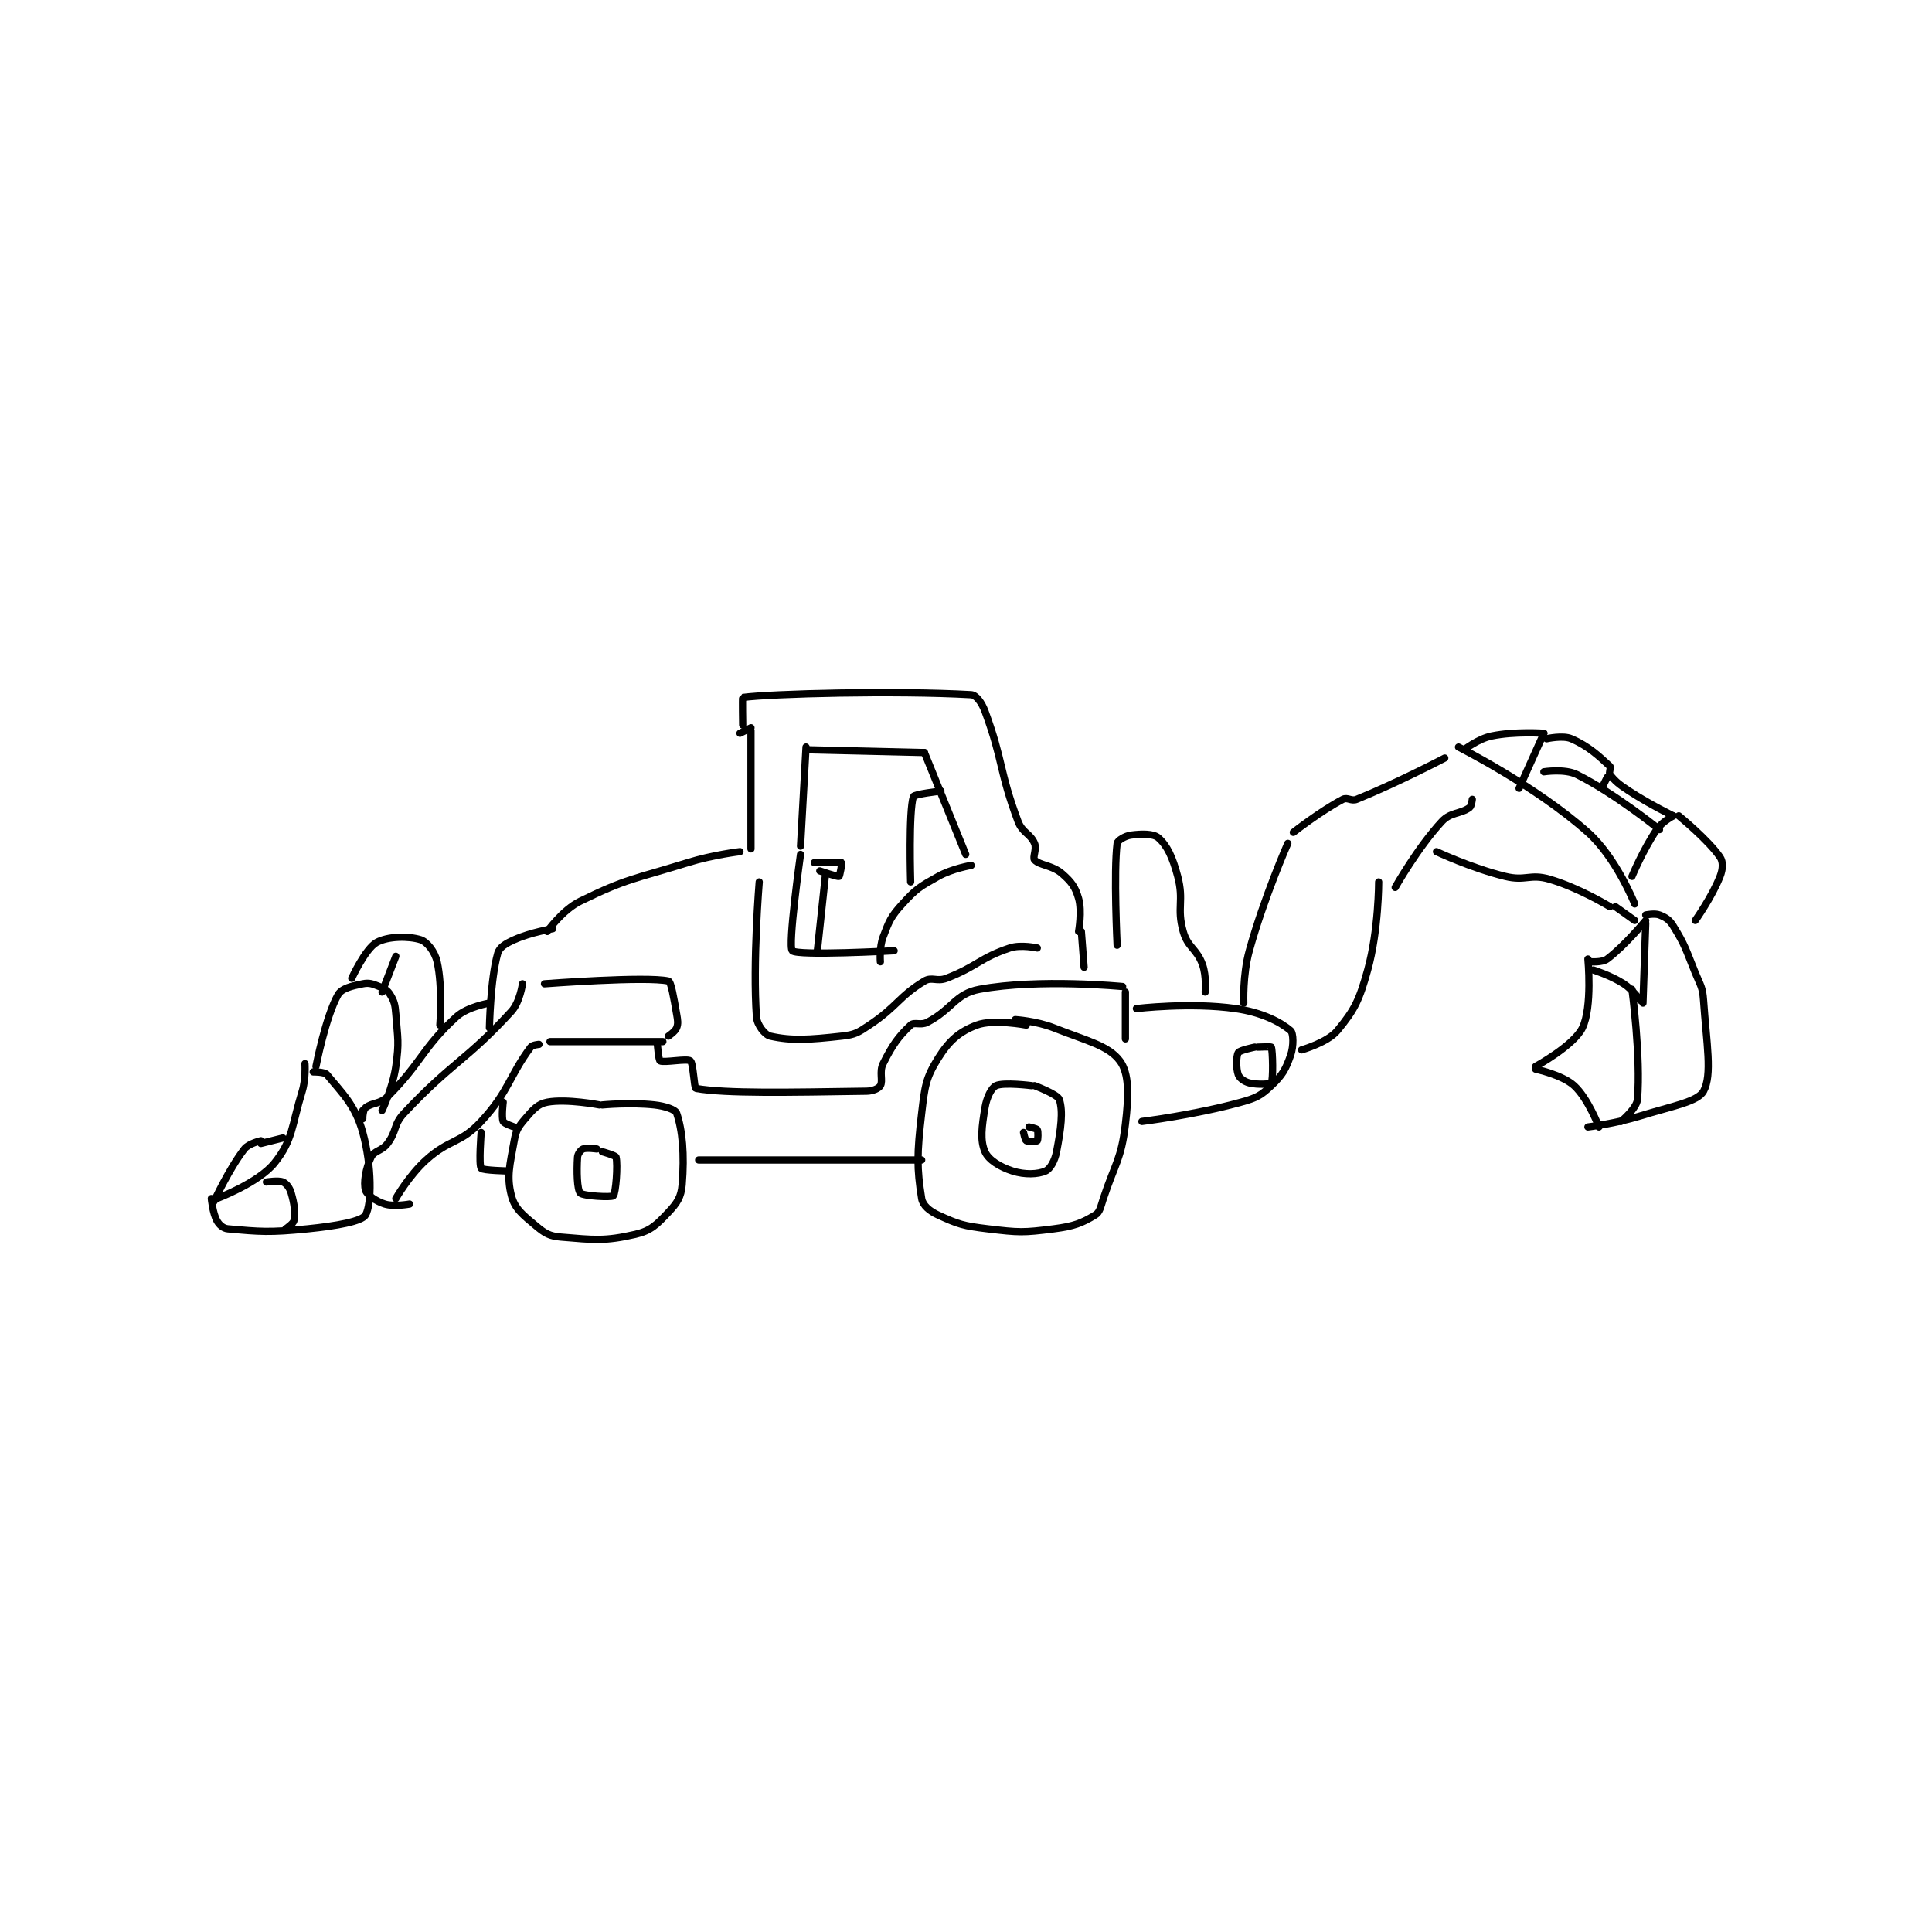 <?xml version="1.0" encoding="utf-8"?>
<!DOCTYPE svg PUBLIC "-//W3C//DTD SVG 1.1//EN" "http://www.w3.org/Graphics/SVG/1.1/DTD/svg11.dtd">
<svg viewBox="0 0 800 800" preserveAspectRatio="xMinYMin meet" xmlns="http://www.w3.org/2000/svg" version="1.1">
<g fill="none" stroke="black" stroke-linecap="round" stroke-linejoin="round" stroke-width="2.631">
<g transform="translate(87.52,287.667) scale(1.14) translate(-72,-241.133)">
<path id="0" d="M213 390.133 C213 390.133 201.103 387.818 194 389.133 C190.561 389.77 188.85 391.808 186 395.133 C183.467 398.089 182.692 399.26 182 403.133 C180.398 412.103 179.19 416.118 181 423.133 C182.222 427.868 185.198 430.131 190 434.133 C193.26 436.85 194.826 437.786 199 438.133 C211.039 439.137 214.915 439.691 226 437.133 C231.636 435.833 233.789 433.592 238 429.133 C241.206 425.738 242.628 423.595 243 419.133 C243.922 408.069 243.079 399.162 241 393.133 C240.552 391.833 236.858 390.562 233 390.133 C224.204 389.156 214 390.133 214 390.133 "/>
<path id="1" d="M212 406.133 C212 406.133 208.276 405.586 207 406.133 C206.161 406.493 205.078 407.891 205 409.133 C204.679 414.278 204.833 420.877 206 422.133 C207.017 423.229 217.329 423.805 218 423.133 C218.915 422.218 219.688 411.885 219 409.133 C218.837 408.483 214 407.133 214 407.133 "/>
<path id="2" d="M368 361.133 C368 361.133 356.105 358.844 350 361.133 C343.725 363.486 339.953 366.808 336 373.133 C331.475 380.373 331.151 383.348 330 393.133 C328.276 407.784 328.216 413.13 330 424.133 C330.401 426.608 332.837 428.684 336 430.133 C343.334 433.495 345.164 434.081 354 435.133 C365.405 436.491 366.792 436.57 378 435.133 C385.304 434.197 388.211 433.06 393 430.133 C394.768 429.053 394.966 427.235 396 424.133 C400.382 410.988 402.459 409.975 404 397.133 C405.254 386.68 405.399 378.708 402 374.133 C397.86 368.56 390.04 366.886 378 362.133 C371.638 359.622 364 359.133 364 359.133 "/>
<path id="3" d="M370 383.133 C370 383.133 359.786 381.822 357 383.133 C355.336 383.916 353.63 387.351 353 391.133 C351.836 398.117 351.189 402.969 353 407.133 C354.284 410.087 358.407 412.672 363 414.133 C367.508 415.568 372.182 415.366 375 414.133 C376.659 413.408 378.354 410.49 379 407.133 C380.594 398.842 381.45 392.482 380 388.133 C379.379 386.27 371 383.133 371 383.133 "/>
<path id="4" d="M367 400.133 C367 400.133 367.554 402.866 368 403.133 C368.637 403.515 371.75 403.383 372 403.133 C372.25 402.883 372.382 399.77 372 399.133 C371.733 398.688 369 398.133 369 398.133 "/>
<path id="5" d="M249 410.133 L330 410.133 "/>
<path id="6" d="M195 367.133 L236 367.133 "/>
<path id="7" d="M191 368.133 C191 368.133 188.624 368.301 188 369.133 C180.22 379.507 180.157 385.175 170 396.133 C162.435 404.296 158.607 402.359 150 410.133 C143.766 415.764 139 424.133 139 424.133 "/>
<path id="8" d="M193 346.133 C193 346.133 230.074 343.317 238 345.133 C239.018 345.367 239.96 351.238 241 357.133 C241.415 359.486 241.599 360.536 241 362.133 C240.506 363.451 238 365.133 238 365.133 "/>
<path id="9" d="M185 346.133 C185 346.133 184.097 352.748 181 356.133 C164.52 374.146 159.475 374.493 142 393.133 C138.051 397.346 139.464 399.515 136 404.133 C133.877 406.964 131.164 406.66 130 409.133 C128.074 413.225 127.2 418.413 128 421.133 C128.495 422.816 131.792 425.131 135 426.133 C138.372 427.187 144 426.133 144 426.133 "/>
<path id="10" d="M170 400.133 C170 400.133 169.071 411.832 170 413.133 C170.582 413.948 180 414.133 180 414.133 "/>
<path id="11" d="M178 389.133 C178 389.133 177.32 394.603 178 396.133 C178.367 396.959 182 398.133 182 398.133 "/>
<path id="12" d="M234 368.133 C234 368.133 234.458 373.862 235 374.133 C236.491 374.879 244.764 373.183 246 374.133 C247.089 374.971 247.337 384.019 248 384.133 C259.087 386.039 281.373 385.561 310 385.133 C312.323 385.099 314.393 384.145 315 383.133 C316.044 381.393 314.499 378.136 316 375.133 C319.356 368.421 321.517 365.337 326 361.133 C327.345 359.872 329.631 361.365 332 360.133 C341.172 355.364 342.173 349.75 351 348.133 C372.731 344.154 403 347.133 403 347.133 "/>
<path id="13" d="M173 362.133 C173 362.133 173.313 344.687 176 335.133 C176.645 332.839 178.857 331.548 182 330.133 C188.02 327.424 196 326.133 196 326.133 "/>
<path id="14" d="M194 327.133 C194 327.133 199.524 319.308 206 316.133 C223.077 307.762 225.417 308.211 245 302.133 C254.145 299.295 264 298.133 264 298.133 "/>
<path id="15" d="M173 353.133 C173 353.133 165.035 354.426 161 358.133 C148.443 369.672 148.477 374.656 136 387.133 C133.227 389.906 130.522 389.172 128 391.133 C127.243 391.722 127 394.133 127 394.133 "/>
<path id="16" d="M127 392.133 L127 395.133 "/>
<path id="17" d="M109 378.133 C109 378.133 113.117 378.054 114 379.133 C119.489 385.842 124.266 390.175 127 400.133 C130.369 412.404 130.278 426.146 128 430.133 C126.684 432.437 117.356 434.098 107 435.133 C93.031 436.53 89.649 436.192 78 435.133 C76.284 434.977 74.859 433.708 74 432.133 C72.493 429.371 72 424.133 72 424.133 "/>
<path id="18" d="M74 424.133 C74 424.133 89.165 418.474 95 411.133 C101.671 402.74 101.083 397.952 105 385.133 C106.389 380.587 106 375.133 106 375.133 "/>
<path id="19" d="M92 418.133 C92 418.133 96.397 417.421 98 418.133 C99.277 418.701 100.448 420.2 101 422.133 C102.17 426.227 102.493 428.926 102 432.133 C101.826 433.261 99 435.133 99 435.133 "/>
<path id="20" d="M110 376.133 C110 376.133 113.506 358.065 118 350.133 C119.34 347.769 123.035 346.926 127 346.133 C129.346 345.664 130.542 346.15 133 347.133 C134.997 347.932 136.039 348.531 137 350.133 C138.46 352.566 138.737 353.713 139 357.133 C139.699 366.218 140.27 367.242 139 376.133 C137.883 383.955 134 392.133 134 392.133 "/>
<path id="21" d="M139 336.133 L134 349.133 "/>
<path id="22" d="M123 344.133 C123 344.133 127.937 333.408 132 331.133 C136.132 328.819 143.729 328.774 148 330.133 C150.327 330.874 153.163 334.426 154 338.133 C156.078 347.337 155 361.133 155 361.133 "/>
<path id="23" d="M90 403.133 C90 403.133 85.555 404.12 84 406.133 C78.399 413.382 73 425.133 73 425.133 "/>
<path id="24" d="M90 404.133 L98 402.133 "/>
<path id="25" d="M268 254.133 L268 297.133 "/>
<path id="26" d="M264 255.133 L268 253.133 "/>
<path id="27" d="M265 252.133 C265 252.133 264.833 242.155 265 242.133 C275.46 240.747 320.512 239.571 348 241.133 C349.77 241.234 351.824 243.952 353 247.133 C359.656 265.144 358.127 268.805 365 287.133 C366.583 291.355 369.45 291.516 371 295.133 C371.88 297.186 370.218 300.273 371 301.133 C372.836 303.153 377.448 303.025 381 306.133 C384.429 309.133 385.813 310.977 387 315.133 C388.33 319.788 387 327.133 387 327.133 "/>
<path id="28" d="M288 260.133 L286 296.133 "/>
<path id="29" d="M289 261.133 L331 262.133 "/>
<path id="30" d="M331 262.133 L346 299.133 "/>
<path id="31" d="M348 303.133 C348 303.133 341.125 304.263 336 307.133 C329.306 310.882 328.036 311.594 323 317.133 C318.762 321.796 318.235 323.267 316 329.133 C314.571 332.885 315 338.133 315 338.133 "/>
<path id="32" d="M286 299.133 C286 299.133 281.323 332.407 283 334.133 C284.878 336.067 320 334.133 320 334.133 "/>
<path id="33" d="M295 307.133 L292 335.133 "/>
<path id="34" d="M337 276.133 C337 276.133 327.301 277.229 327 278.133 C325.229 283.446 326 309.133 326 309.133 "/>
<path id="35" d="M293 305.133 C293 305.133 299.421 307.35 300 307.133 C300.266 307.034 301.11 302.194 301 302.133 C300.383 301.79 291 302.133 291 302.133 "/>
<path id="36" d="M404 349.133 L404 366.133 "/>
<path id="37" d="M410 396.133 C410 396.133 429.196 393.781 446 389.133 C451.608 387.582 453.127 386.791 457 383.133 C461.04 379.317 462.218 377.224 464 372.133 C465.192 368.727 465.044 364.021 464 363.133 C460.342 360.024 453.632 356.509 444 355.133 C427.599 352.79 408 355.133 408 355.133 "/>
<path id="38" d="M451 369.133 C451 369.133 445.535 370.242 445 371.133 C444.236 372.407 444.178 376.872 445 379.133 C445.458 380.392 447.189 381.681 449 382.133 C452.049 382.896 456.725 382.58 457 382.133 C457.725 380.955 457.545 370.549 457 369.133 C456.92 368.924 452 369.133 452 369.133 "/>
<path id="39" d="M388 327.133 L389 340.133 "/>
<path id="40" d="M271 309.133 C271 309.133 268.589 338.38 270 358.133 C270.212 361.103 273.043 364.691 275 365.133 C282.732 366.879 289.061 366.46 301 365.133 C305.796 364.6 306.802 363.932 311 361.133 C321.164 354.357 321.688 350.787 331 345.133 C333.697 343.496 335.538 345.474 339 344.133 C350.252 339.777 351.146 336.751 362 333.133 C366.07 331.776 372 333.133 372 333.133 "/>
<path id="41" d="M401 332.133 C401 332.133 399.694 305.579 401 295.133 C401.128 294.11 403.846 292.421 406 292.133 C409.935 291.609 414.2 291.545 416 293.133 C419.201 295.957 421.166 300.203 423 307.133 C425.376 316.108 422.557 318.447 425 327.133 C426.66 333.034 429.87 333.277 432 339.133 C433.517 343.306 433 349.133 433 349.133 "/>
<path id="42" d="M463 295.133 C463 295.133 454.338 314.784 449 334.133 C446.565 342.96 447 353.133 447 353.133 "/>
<path id="43" d="M465 291.133 C465 291.133 474.999 283.308 483 279.133 C484.649 278.273 486.051 279.923 488 279.133 C502.843 273.116 520 264.133 520 264.133 "/>
<path id="44" d="M496 309.133 C496 309.133 496.029 326.627 492 341.133 C488.951 352.11 487.31 355.508 481 363.133 C477.397 367.487 468 370.133 468 370.133 "/>
<path id="45" d="M530 279.133 C530 279.133 529.758 281.582 529 282.133 C525.751 284.496 522.16 283.74 519 287.133 C510.207 296.578 502 311.133 502 311.133 "/>
<path id="46" d="M525 260.133 C525 260.133 552.874 274.1 572 291.133 C582.294 300.301 589 317.133 589 317.133 "/>
<path id="47" d="M517 298.133 C517 298.133 529.672 304.127 542 307.133 C549.364 308.929 550.97 306.098 558 308.133 C568.744 311.243 580 318.133 580 318.133 "/>
<path id="48" d="M593 321.133 C593 321.133 596.291 320.45 598 321.133 C600.256 322.036 601.571 322.824 603 325.133 C607.423 332.278 607.499 333.541 611 342.133 C612.939 346.893 613.66 347.265 614 352.133 C615.098 367.868 617.235 379.226 614 385.133 C611.883 388.999 602.606 390.541 591 394.133 C581.891 396.953 572 398.133 572 398.133 "/>
<path id="49" d="M572 337.133 C572 337.133 573.674 354.592 570 362.133 C566.848 368.602 553 376.133 553 376.133 "/>
<path id="50" d="M553 377.133 C553 377.133 562.647 379.159 567 383.133 C572.072 387.765 576 398.133 576 398.133 "/>
<path id="51" d="M588 348.133 C588 348.133 591.29 372.659 590 388.133 C589.725 391.435 584 396.133 584 396.133 "/>
<path id="52" d="M574 341.133 C574 341.133 580.297 343.09 585 346.133 C588.265 348.246 591 352.133 591 352.133 "/>
<path id="53" d="M573 338.133 C573 338.133 577.224 338.466 579 337.133 C585.448 332.298 593 323.133 593 323.133 "/>
<path id="54" d="M593 324.133 L592 353.133 "/>
<path id="55" d="M582 318.133 L589 323.133 "/>
<path id="56" d="M527 261.133 C527 261.133 532.141 257.139 537 256.133 C545.458 254.383 556 255.133 556 255.133 "/>
<path id="57" d="M556 255.133 L547 275.133 "/>
<path id="58" d="M557 257.133 C557 257.133 562.888 255.78 566 257.133 C572.345 259.892 576.092 263.505 580 267.133 C580.467 267.567 579.505 269.497 580 270.133 C581.889 272.562 583.245 273.684 587 276.133 C594.525 281.041 603 285.133 603 285.133 "/>
<path id="59" d="M603 285.133 C603 285.133 598.96 287.258 597 290.133 C592.011 297.451 588 307.133 588 307.133 "/>
<path id="60" d="M605 285.133 C605 285.133 615.723 293.86 620 300.133 C621.187 301.874 621.04 304.475 620 307.133 C617.099 314.546 611 323.133 611 323.133 "/>
<path id="61" d="M556 269.133 C556 269.133 563.604 267.935 568 270.133 C582.066 277.166 598 290.133 598 290.133 "/>
<path id="62" d="M579 271.133 L577 275.133 "/>
</g>
</g>
</svg>
